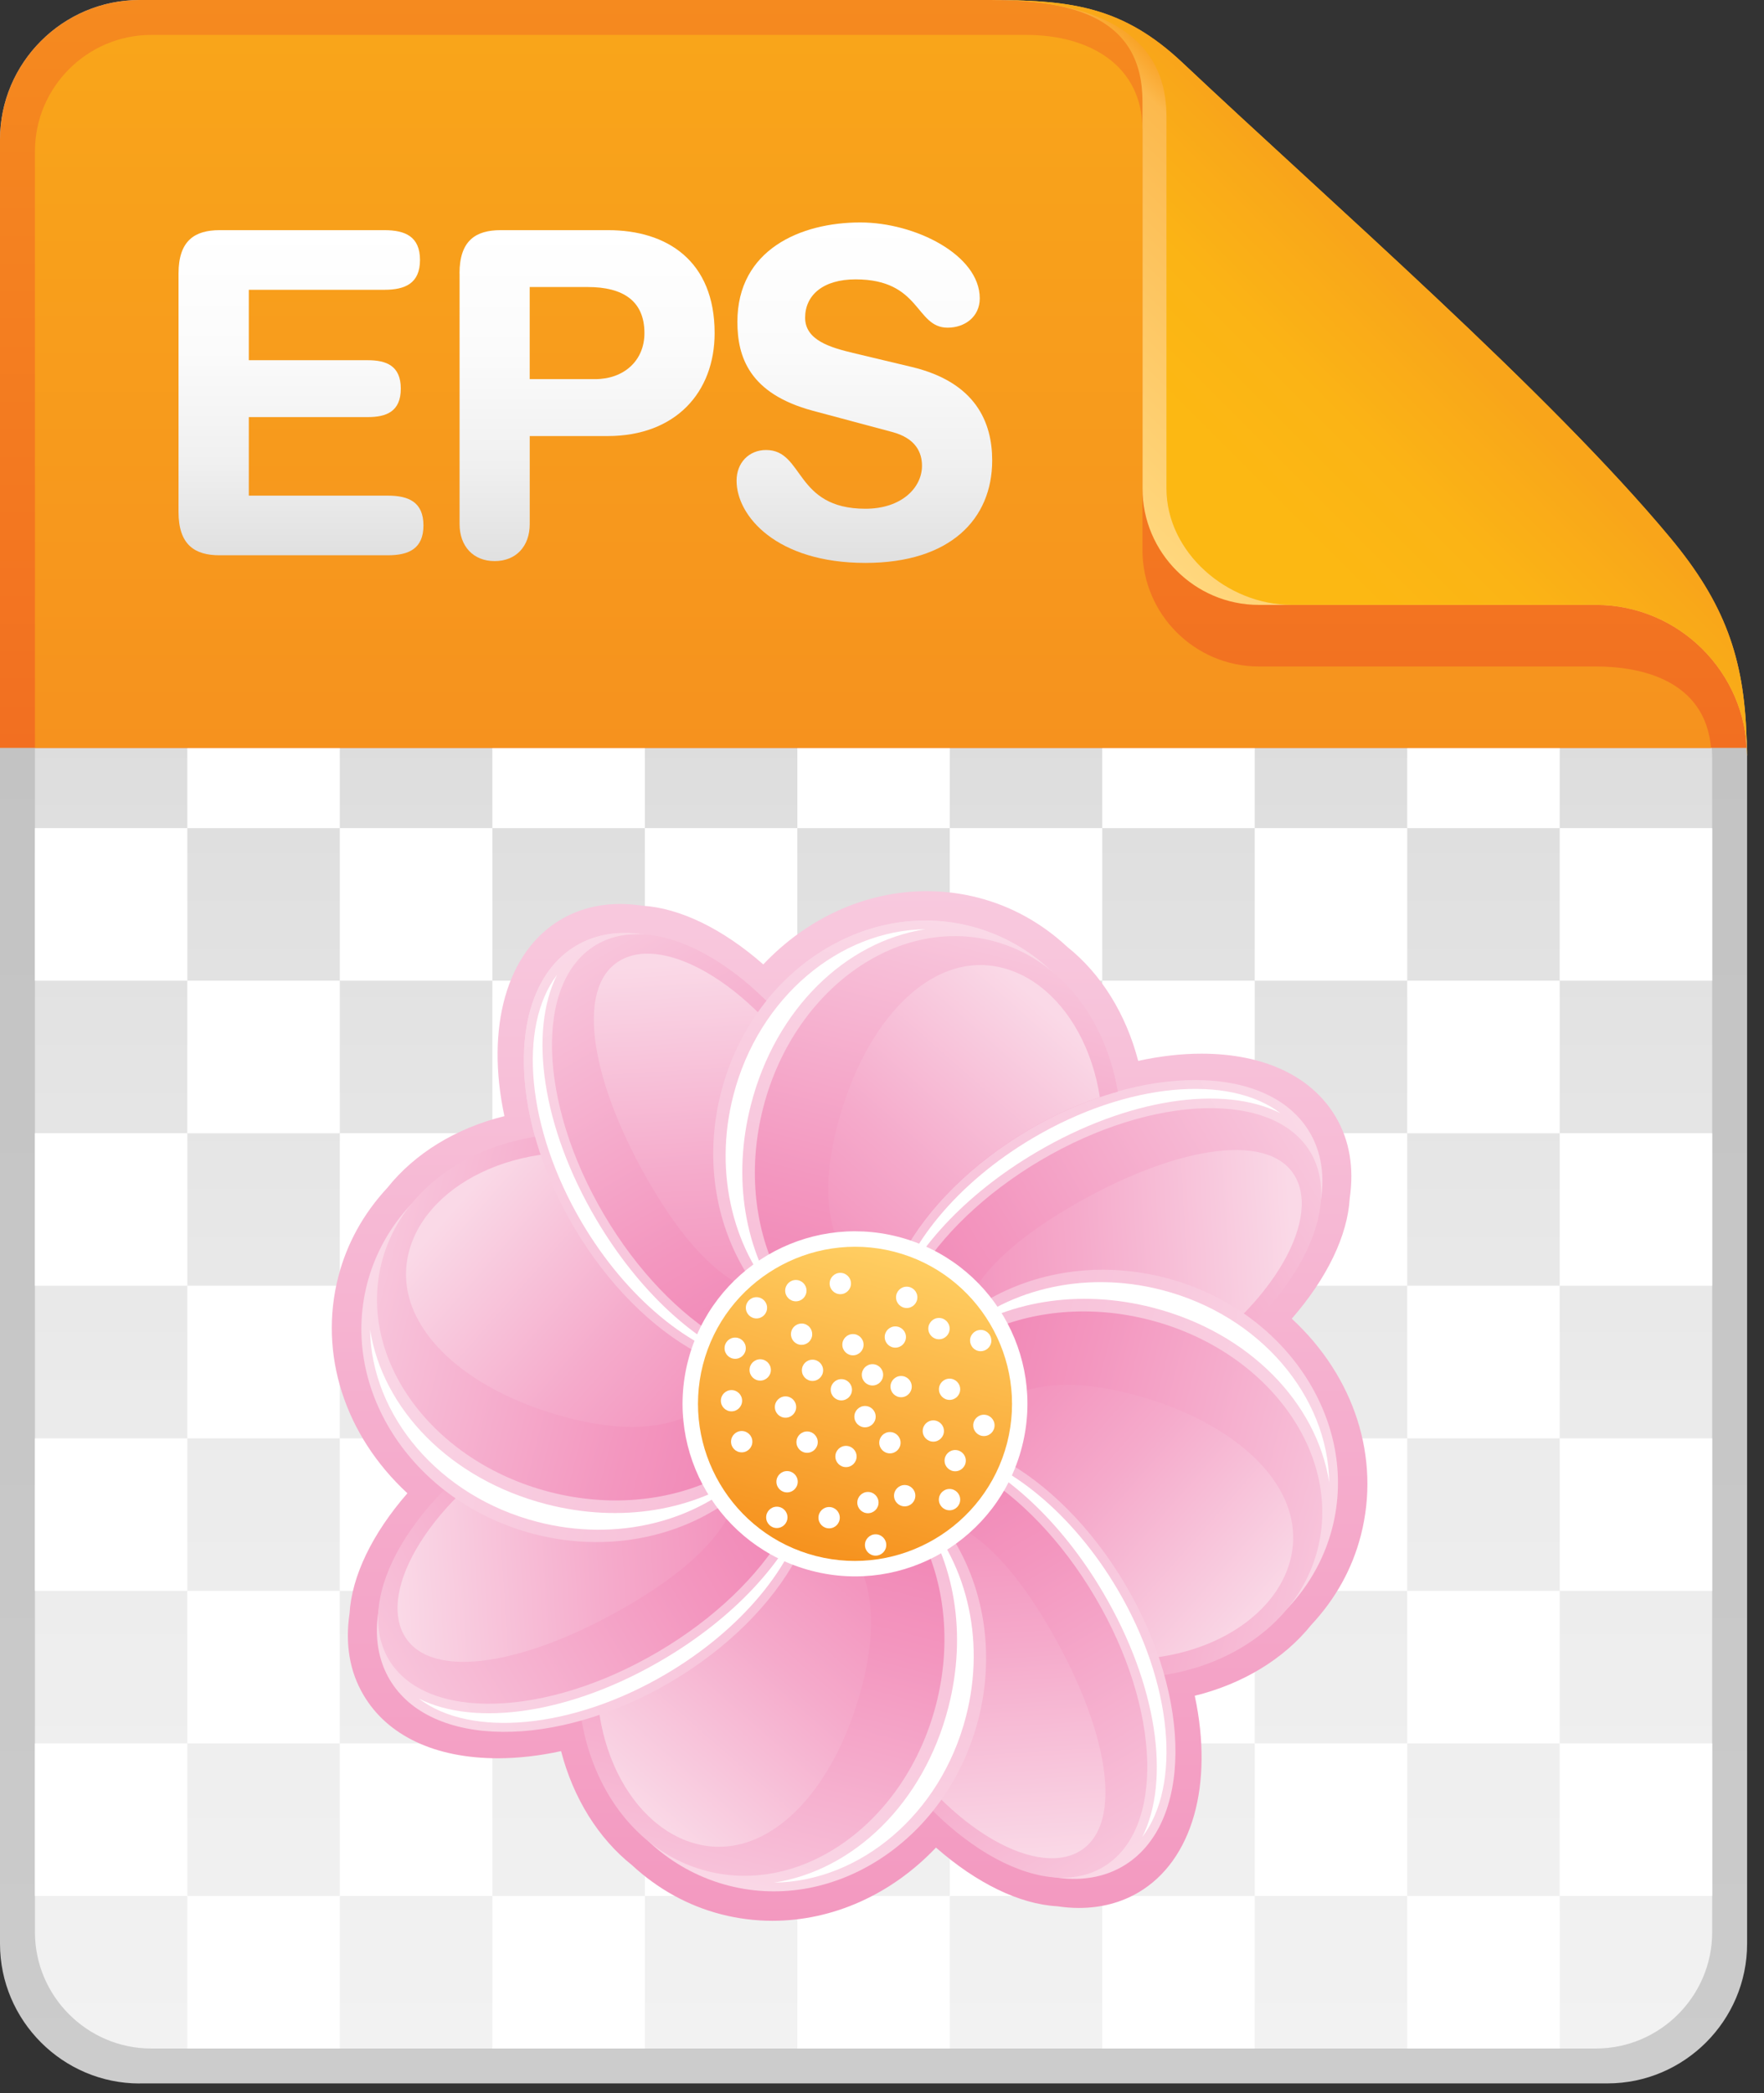 <svg xmlns="http://www.w3.org/2000/svg" xmlns:xlink="http://www.w3.org/1999/xlink" id="Layer_1" width="43" height="51" x="0" y="0" enable-background="new 0 0 43 51" version="1.1" viewBox="0 0 43 51" xml:space="preserve"><rect x="0" y="0" width="43" height="51" fill="#333333" stroke="none"/><g><g><linearGradient id="SVGID_1_" x1="21.294" x2="21.294" y1="50.766" y2="0" gradientUnits="userSpaceOnUse"><stop offset="0" stop-color="#CCC"/><stop offset=".319" stop-color="#C7C7C7"/><stop offset="1" stop-color="#BFBFBF"/></linearGradient><path fill="url(#SVGID_1_)" d="M3.402,50.766C1.531,50.766,0,49.234,0,47.363V3.402C0,1.531,1.531,0,3.402,0 c0,0,14.453,0,20.762,0c2.459,0,3.123,0.49,4.447,1.568c1.779,1.451,3.998,3.809,6.207,5.984c3.729,3.672,7.77,7.324,7.77,10.871 c0,7.213,0,28.939,0,28.939c0,1.871-1.531,3.402-3.402,3.402H3.402z"/><linearGradient id="SVGID_2_" x1="21.294" x2="21.294" y1="49.914" y2=".852" gradientUnits="userSpaceOnUse"><stop offset="0" stop-color="#F2F2F2"/><stop offset=".32" stop-color="#EBEBEB"/><stop offset=".796" stop-color="#D7D7D7"/><stop offset="1" stop-color="#CCC"/></linearGradient><path fill="url(#SVGID_2_)" d="M38.902,16.238h-8.219c-1.559,0-2.834-1.275-2.834-2.836V3.162c0-1.559-1.275-2.311-2.834-2.311 H3.686c-1.559,0-2.834,1.275-2.834,2.834V47.08c0,1.559,1.275,2.834,2.834,2.834h35.217c1.559,0,2.834-1.275,2.834-2.834V18.459 C41.736,16.584,40.047,16.238,38.902,16.238z"/><g><g><rect width="3.716" height="3.717" x=".851" y="20.178" fill="#FFF"/><rect width="3.717" height="3.718" x="4.566" y="23.895" fill="#FFF"/></g><g><rect width="3.719" height="3.717" x="8.283" y="20.178" fill="#FFF"/><rect width="3.717" height="3.718" x="12.002" y="23.895" fill="#FFF"/></g><g><rect width="3.717" height="3.717" x="15.719" y="20.178" fill="#FFF"/><rect width="3.717" height="3.718" x="19.436" y="23.895" fill="#FFF"/></g><g><rect width="3.717" height="3.717" x="23.152" y="20.178" fill="#FFF"/><rect width="3.717" height="3.718" x="26.869" y="23.895" fill="#FFF"/></g><g><rect width="3.716" height="3.717" x=".851" y="27.612" fill="#FFF"/><rect width="3.717" height="3.718" x="4.566" y="31.329" fill="#FFF"/></g><g><rect width="3.719" height="3.717" x="8.283" y="27.612" fill="#FFF"/><rect width="3.717" height="3.718" x="12.002" y="31.329" fill="#FFF"/></g><g><rect width="3.717" height="3.717" x="15.719" y="27.612" fill="#FFF"/><rect width="3.717" height="3.718" x="19.436" y="31.329" fill="#FFF"/></g><g><rect width="3.717" height="3.717" x="23.152" y="27.612" fill="#FFF"/><rect width="3.717" height="3.718" x="26.869" y="31.329" fill="#FFF"/></g><g><rect width="3.716" height="3.716" x=".851" y="35.047" fill="#FFF"/><rect width="3.717" height="3.717" x="4.566" y="38.763" fill="#FFF"/></g><g><rect width="3.719" height="3.716" x="8.283" y="35.047" fill="#FFF"/><rect width="3.717" height="3.717" x="12.002" y="38.763" fill="#FFF"/></g><g><rect width="3.717" height="3.716" x="15.719" y="35.047" fill="#FFF"/><rect width="3.717" height="3.717" x="19.436" y="38.763" fill="#FFF"/></g><g><rect width="3.717" height="3.716" x="23.152" y="35.047" fill="#FFF"/><rect width="3.717" height="3.717" x="26.869" y="38.763" fill="#FFF"/></g><g><rect width="3.716" height="3.718" x=".851" y="42.479" fill="#FFF"/><rect width="3.717" height="3.717" x="4.566" y="46.197" fill="#FFF"/></g><g><rect width="3.719" height="3.718" x="8.283" y="42.479" fill="#FFF"/><rect width="3.717" height="3.717" x="12.002" y="46.197" fill="#FFF"/></g><g><rect width="3.717" height="3.718" x="15.719" y="42.479" fill="#FFF"/><rect width="3.717" height="3.717" x="19.436" y="46.197" fill="#FFF"/></g><g><rect width="3.717" height="3.718" x="23.152" y="42.479" fill="#FFF"/><rect width="3.717" height="3.717" x="26.869" y="46.197" fill="#FFF"/></g><g><rect width="3.717" height="3.717" x="30.586" y="20.178" fill="#FFF"/><rect width="3.717" height="3.718" x="34.303" y="23.895" fill="#FFF"/><rect width="3.717" height="3.718" x="4.566" y="16.46" fill="#FFF"/><rect width="3.717" height="3.718" x="12.002" y="16.46" fill="#FFF"/><rect width="3.717" height="3.718" x="19.436" y="16.46" fill="#FFF"/><rect width="3.717" height="3.718" x="26.869" y="16.46" fill="#FFF"/><rect width="3.717" height="3.718" x="34.303" y="16.46" fill="#FFF"/></g><g><rect width="3.717" height="3.717" x="30.586" y="27.612" fill="#FFF"/><rect width="3.717" height="3.718" x="34.303" y="31.329" fill="#FFF"/></g><g><rect width="3.717" height="3.716" x="30.586" y="35.047" fill="#FFF"/><rect width="3.717" height="3.717" x="34.303" y="38.763" fill="#FFF"/></g><g><rect width="3.717" height="3.718" x="30.586" y="42.479" fill="#FFF"/><rect width="3.717" height="3.717" x="34.303" y="46.197" fill="#FFF"/></g><g><rect width="3.717" height="3.717" x="38.02" y="20.178" fill="#FFF"/></g><g><rect width="3.717" height="3.717" x="38.02" y="27.612" fill="#FFF"/></g><g><rect width="3.717" height="3.716" x="38.02" y="35.047" fill="#FFF"/></g><g><rect width="3.717" height="3.718" x="38.02" y="42.479" fill="#FFF"/></g></g><g><linearGradient id="SVGID_3_" x1="21.288" x2="21.288" y1="18.224" y2="0" gradientUnits="userSpaceOnUse"><stop offset="0" stop-color="#F26F21"/><stop offset="1" stop-color="#F58A1F"/></linearGradient><path fill="url(#SVGID_3_)" d="M42.574,18.224c-0.148-3.484-4.098-7.068-7.756-10.671c-2.209-2.176-4.428-4.533-6.207-5.984 C27.287,0.49,26.623,0,24.164,0C17.855,0,3.402,0,3.402,0C1.531,0,0,1.531,0,3.402v14.821H42.574z"/><g><linearGradient id="SVGID_4_" x1="28.716" x2="34.825" y1="13.872" y2="7.763" gradientUnits="userSpaceOnUse"><stop offset="0" stop-color="#FFD77D"/><stop offset=".883" stop-color="#FCB94D"/><stop offset="1" stop-color="#F89C1C"/></linearGradient><path fill="url(#SVGID_4_)" d="M42.574,17.973c-0.061-1.941-0.529-3.271-1.861-4.871C37.766,9.562,32.432,4.926,28.82,1.523 c-1.426-1.34-2.666-1.516-4.561-1.521C24.203,0,24.164,0,24.164,0c2.027,0,3.686,0.447,3.686,2.475v9.428 c0,1.561,1.275,2.836,2.834,2.836h8.219c2.02,0,3.67,1.645,3.684,3.66c0,0.008,0.002,0.016,0.002,0.023c0-0.002,0-0.004,0-0.004 c0,0.002,0,0.004,0,0.006C42.588,18.424,42.594,18.25,42.574,17.973z"/><linearGradient id="SVGID_5_" x1="29.056" x2="34.845" y1="13.532" y2="7.743" gradientUnits="userSpaceOnUse"><stop offset=".258" stop-color="#FCB813"/><stop offset=".598" stop-color="#FBB415"/><stop offset=".946" stop-color="#F9A819"/><stop offset="1" stop-color="#F9A51A"/></linearGradient><path fill="url(#SVGID_5_)" d="M42.574,17.973c-0.061-1.941-0.529-3.271-1.861-4.871C37.766,9.562,32.432,4.926,28.82,1.523 c-1.426-1.34-2.666-1.516-4.561-1.521C24.203,0,24.164,0,24.164,0c2.027,0,4.27,0.521,4.27,2.834v9.068 c0,1.561,1.484,2.836,3.043,2.836h7.426c2.02,0,3.67,1.645,3.684,3.66c0,0.008,0.002,0.016,0.002,0.023c0-0.002,0-0.004,0-0.004 c0,0.002,0,0.004,0,0.006C42.588,18.424,42.594,18.25,42.574,17.973z"/></g><linearGradient id="SVGID_6_" x1="21.281" x2="21.281" y1="18.224" y2=".852" gradientUnits="userSpaceOnUse"><stop offset="0" stop-color="#F6921E"/><stop offset="1" stop-color="#F9A51A"/></linearGradient><path fill="url(#SVGID_6_)" d="M41.709,18.224c-0.145-1.655-1.715-1.985-2.807-1.985h-8.219c-1.559,0-2.834-1.275-2.834-2.836 V3.162c0-1.559-1.275-2.311-2.834-2.311H3.686c-1.559,0-2.834,1.275-2.834,2.834v14.538H41.709z"/></g><g><linearGradient id="SVGID_7_" x1="20.711" x2="20.711" y1="46.802" y2="21.712" gradientUnits="userSpaceOnUse"><stop offset="0" stop-color="#F399C0"/><stop offset=".467" stop-color="#F5ADCD"/><stop offset="1" stop-color="#F8C9DE"/></linearGradient><path fill="url(#SVGID_7_)" d="M18.828,46.802c-0.42,0-0.84-0.053-1.248-0.158c-0.809-0.209-1.541-0.613-2.176-1.199 c-0.82-0.654-1.43-1.633-1.727-2.777c-0.531,0.115-1.047,0.174-1.543,0.174c-1.523,0-2.688-0.547-3.273-1.541 c-0.338-0.57-0.451-1.24-0.34-1.992c0.055-0.904,0.551-1.939,1.41-2.924c-1.527-1.412-2.169-3.393-1.684-5.279 c0.209-0.807,0.611-1.535,1.197-2.166c0.668-0.838,1.674-1.453,2.852-1.744c-0.463-2.164,0.055-4.012,1.373-4.789 c0.428-0.252,0.916-0.381,1.453-0.381c0.178,0,0.357,0.016,0.541,0.043c0.912,0.057,1.953,0.561,2.943,1.43 c1.08-1.141,2.508-1.785,3.986-1.785c0.422,0,0.842,0.053,1.25,0.158c0.811,0.209,1.543,0.613,2.178,1.203 c0.82,0.654,1.428,1.633,1.725,2.775c0.531-0.117,1.049-0.176,1.543-0.176c1.523,0,2.686,0.549,3.273,1.541 c0.336,0.57,0.449,1.238,0.34,1.986c-0.053,0.906-0.551,1.941-1.412,2.93c1.527,1.412,2.17,3.391,1.684,5.279 c-0.209,0.814-0.617,1.549-1.211,2.184c-0.666,0.828-1.666,1.436-2.838,1.725c0.463,2.164-0.053,4.012-1.371,4.791 c-0.428,0.252-0.918,0.379-1.455,0.379c-0.172,0-0.348-0.014-0.527-0.041c-0.914-0.051-1.961-0.557-2.955-1.43 C21.734,46.157,20.307,46.802,18.828,46.802L18.828,46.802z"/><g><linearGradient id="SVGID_8_" x1="154.777" x2="154.777" y1="358.043" y2="346.283" gradientTransform="matrix(0.861 -0.508 0.508 0.861 -295.231 -196.517)" gradientUnits="userSpaceOnUse"><stop offset="0" stop-color="#F7BCD6"/><stop offset=".723" stop-color="#F9D0E2"/><stop offset="1" stop-color="#FAD9E7"/></linearGradient><path fill="url(#SVGID_8_)" d="M20.076,26.312c1.65,2.797,1.625,5.867-0.055,6.859s-4.379-0.471-6.029-3.268 c-1.65-2.799-1.627-5.869,0.055-6.861C15.725,22.052,18.426,23.515,20.076,26.312z"/><linearGradient id="SVGID_9_" x1="155.213" x2="155.213" y1="358.043" y2="346.514" gradientTransform="matrix(0.861 -0.508 0.508 0.861 -295.231 -196.517)" gradientUnits="userSpaceOnUse"><stop offset="0" stop-color="#F182B3"/><stop offset=".345" stop-color="#F396BF"/><stop offset="1" stop-color="#F8C6DC"/></linearGradient><path fill="url(#SVGID_9_)" d="M20.207,26.368c1.619,2.742,1.703,5.689,0.189,6.582c-1.514,0.891-4.051-0.607-5.67-3.35 c-1.617-2.742-1.703-5.688-0.189-6.58S18.59,23.626,20.207,26.368z"/><linearGradient id="SVGID_10_" x1="153.879" x2="158.075" y1="355.477" y2="347.197" gradientTransform="matrix(0.861 -0.508 0.508 0.861 -295.231 -196.517)" gradientUnits="userSpaceOnUse"><stop offset="0" stop-color="#F396BF"/><stop offset=".299" stop-color="#F5AACB"/><stop offset=".858" stop-color="#FAD9E7"/></linearGradient><path fill="url(#SVGID_10_)" d="M19.924,26.536c1.471,2.49,1.023,4.086-0.092,4.744s-2.475,0.129-3.945-2.361 c-1.473-2.494-1.895-4.854-0.777-5.512C16.223,22.749,18.453,24.042,19.924,26.536z"/><path fill="#FFF" d="M18.227,33.196c-1.381-0.295-2.947-1.551-4.043-3.406c-1.357-2.301-1.561-4.785-0.605-6.037 c-0.693,1.383-0.371,3.713,0.957,5.961C15.564,31.456,16.936,32.704,18.227,33.196L18.227,33.196z"/></g><g><linearGradient id="SVGID_11_" x1="-96.497" x2="-96.497" y1="-109.287" y2="-120.152" gradientTransform="matrix(0.968 0.25 -0.25 0.968 87.113 162.999)" gradientUnits="userSpaceOnUse"><stop offset="0" stop-color="#F7BCD6"/><stop offset=".723" stop-color="#F9D0E2"/><stop offset="1" stop-color="#FAD9E7"/></linearGradient><path fill="url(#SVGID_11_)" d="M27.041,29.05c-0.75,2.906-3.477,4.717-6.088,4.041c-2.613-0.672-4.125-3.572-3.375-6.48 c0.748-2.906,3.475-4.715,6.086-4.041C26.277,23.243,27.789,26.146,27.041,29.05z"/><linearGradient id="SVGID_12_" x1="-95.895" x2="-95.895" y1="-109.287" y2="-119.94" gradientTransform="matrix(0.968 0.25 -0.25 0.968 87.113 162.999)" gradientUnits="userSpaceOnUse"><stop offset="0" stop-color="#F182B3"/><stop offset=".345" stop-color="#F396BF"/><stop offset="1" stop-color="#F8C6DC"/></linearGradient><path fill="url(#SVGID_12_)" d="M27.125,29.183c-0.734,2.848-3.236,4.666-5.59,4.059c-2.354-0.605-3.664-3.406-2.93-6.256 c0.734-2.848,3.236-4.666,5.588-4.061C26.547,23.532,27.859,26.333,27.125,29.183z"/><linearGradient id="SVGID_13_" x1="-96.964" x2="-92.922" y1="-111.436" y2="-119.411" gradientTransform="matrix(0.968 0.25 -0.25 0.968 87.113 162.999)" gradientUnits="userSpaceOnUse"><stop offset="0" stop-color="#F396BF"/><stop offset=".299" stop-color="#F5AACB"/><stop offset=".858" stop-color="#FAD9E7"/></linearGradient><path fill="url(#SVGID_13_)" d="M26.686,29.069c-0.668,2.59-2.535,3.201-4.27,2.754s-2.678-1.783-2.012-4.373 c0.668-2.59,2.309-4.312,4.041-3.865C26.18,24.032,27.354,26.479,26.686,29.069z"/><path fill="#FFF" d="M19.07,31.757c-1.174-1.213-1.691-3.139-1.193-5.068c0.615-2.389,2.59-4.021,4.678-4.047 c-1.934,0.299-3.645,1.93-4.248,4.268C17.84,28.72,18.164,30.493,19.07,31.757L19.07,31.757z"/></g><g><linearGradient id="SVGID_14_" x1="-590.755" x2="-590.755" y1="-246.984" y2="-258.745" gradientTransform="matrix(0.508 0.861 -0.861 0.508 109.315 667.842)" gradientUnits="userSpaceOnUse"><stop offset="0" stop-color="#F7BCD6"/><stop offset=".723" stop-color="#F9D0E2"/><stop offset="1" stop-color="#FAD9E7"/></linearGradient><path fill="url(#SVGID_14_)" d="M28.656,33.62c-2.797,1.652-5.867,1.627-6.859-0.053c-0.99-1.682,0.473-4.379,3.27-6.031 c2.797-1.648,5.867-1.623,6.859,0.055C32.916,29.272,31.453,31.97,28.656,33.62z"/><linearGradient id="SVGID_15_" x1="-590.319" x2="-590.319" y1="-246.983" y2="-258.514" gradientTransform="matrix(0.508 0.861 -0.861 0.508 109.315 667.842)" gradientUnits="userSpaceOnUse"><stop offset="0" stop-color="#F182B3"/><stop offset=".345" stop-color="#F396BF"/><stop offset="1" stop-color="#F8C6DC"/></linearGradient><path fill="url(#SVGID_15_)" d="M28.6,33.753c-2.742,1.619-5.689,1.701-6.582,0.189s0.607-4.051,3.35-5.67 c2.742-1.617,5.689-1.703,6.58-0.189C32.84,29.597,31.342,32.134,28.6,33.753z"/><linearGradient id="SVGID_16_" x1="-591.651" x2="-587.454" y1="-249.552" y2="-257.833" gradientTransform="matrix(0.508 0.861 -0.861 0.508 109.315 667.842)" gradientUnits="userSpaceOnUse"><stop offset="0" stop-color="#F396BF"/><stop offset=".299" stop-color="#F5AACB"/><stop offset=".858" stop-color="#FAD9E7"/></linearGradient><path fill="url(#SVGID_16_)" d="M28.434,33.47c-2.492,1.471-4.088,1.023-4.746-0.094c-0.658-1.113-0.129-2.473,2.363-3.945 c2.492-1.471,4.854-1.893,5.512-0.777C32.219,29.769,30.926,31.999,28.434,33.47z"/><path fill="#FFF" d="M21.773,31.772c0.291-1.381,1.549-2.947,3.406-4.043c2.299-1.357,4.785-1.562,6.033-0.605 c-1.381-0.695-3.711-0.371-5.959,0.957C23.512,29.108,22.264,30.483,21.773,31.772L21.773,31.772z"/></g><g><linearGradient id="SVGID_17_" x1="-1037.359" x2="-1037.359" y1="5.525" y2="-5.413" gradientTransform="matrix(-0.25 0.968 -0.968 -0.25 -231.692 1040.353)" gradientUnits="userSpaceOnUse"><stop offset="0" stop-color="#F7BCD6"/><stop offset=".723" stop-color="#F9D0E2"/><stop offset="1" stop-color="#FAD9E7"/></linearGradient><path fill="url(#SVGID_17_)" d="M25.959,40.595c-2.924-0.754-4.75-3.482-4.076-6.094c0.674-2.615,3.59-4.121,6.516-3.369 c2.924,0.754,4.75,3.484,4.076,6.1C31.801,39.843,28.885,41.349,25.959,40.595z"/><linearGradient id="SVGID_18_" x1="-1036.756" x2="-1036.756" y1="5.526" y2="-5.198" gradientTransform="matrix(-0.25 0.968 -0.968 -0.25 -231.692 1040.353)" gradientUnits="userSpaceOnUse"><stop offset="0" stop-color="#F182B3"/><stop offset=".345" stop-color="#F396BF"/><stop offset="1" stop-color="#F8C6DC"/></linearGradient><path fill="url(#SVGID_18_)" d="M25.828,40.681c-2.867-0.74-4.701-3.246-4.096-5.598c0.607-2.354,3.422-3.662,6.291-2.922 c2.867,0.738,4.699,3.244,4.094,5.598C31.51,40.112,28.695,41.419,25.828,40.681z"/><linearGradient id="SVGID_19_" x1="-1037.833" x2="-1033.769" y1="3.354" y2="-4.665" gradientTransform="matrix(-0.25 0.968 -0.968 -0.25 -231.692 1040.353)" gradientUnits="userSpaceOnUse"><stop offset="0" stop-color="#F396BF"/><stop offset=".299" stop-color="#F5AACB"/><stop offset=".858" stop-color="#FAD9E7"/></linearGradient><path fill="url(#SVGID_19_)" d="M25.939,40.241c-2.605-0.672-3.225-2.541-2.777-4.275s1.791-2.676,4.396-2.004 c2.607,0.672,4.342,2.312,3.895,4.049C31.008,39.743,28.547,40.913,25.939,40.241z"/><path fill="#FFF" d="M23.223,32.618c1.221-1.172,3.156-1.688,5.098-1.186c2.404,0.619,4.051,2.598,4.08,4.686 c-0.305-1.936-1.949-3.65-4.301-4.256C26.277,31.392,24.492,31.716,23.223,32.618L23.223,32.618z"/></g><g><linearGradient id="SVGID_20_" x1="-1174.842" x2="-1174.842" y1="499.484" y2="487.727" gradientTransform="matrix(-0.861 0.508 -0.508 -0.861 -736.533 1062.555)" gradientUnits="userSpaceOnUse"><stop offset="0" stop-color="#F7BCD6"/><stop offset=".723" stop-color="#F9D0E2"/><stop offset="1" stop-color="#FAD9E7"/></linearGradient><path fill="url(#SVGID_20_)" d="M21.346,42.202c-1.65-2.797-1.625-5.869,0.055-6.857c1.68-0.994,4.381,0.469,6.031,3.266 s1.625,5.869-0.055,6.859C25.695,46.462,22.996,44.999,21.346,42.202z"/><linearGradient id="SVGID_21_" x1="-1174.405" x2="-1174.405" y1="499.487" y2="487.956" gradientTransform="matrix(-0.861 0.508 -0.508 -0.861 -736.533 1062.555)" gradientUnits="userSpaceOnUse"><stop offset="0" stop-color="#F182B3"/><stop offset=".345" stop-color="#F396BF"/><stop offset="1" stop-color="#F8C6DC"/></linearGradient><path fill="url(#SVGID_21_)" d="M21.215,42.146c-1.617-2.742-1.703-5.688-0.189-6.582c1.514-0.891,4.051,0.607,5.668,3.35 c1.619,2.742,1.705,5.688,0.191,6.582C25.371,46.386,22.834,44.888,21.215,42.146z"/><linearGradient id="SVGID_22_" x1="-1175.741" x2="-1171.543" y1="496.922" y2="488.639" gradientTransform="matrix(-0.861 0.508 -0.508 -0.861 -736.533 1062.555)" gradientUnits="userSpaceOnUse"><stop offset="0" stop-color="#F396BF"/><stop offset=".299" stop-color="#F5AACB"/><stop offset=".858" stop-color="#FAD9E7"/></linearGradient><path fill="url(#SVGID_22_)" d="M21.498,41.978c-1.471-2.49-1.021-4.088,0.092-4.746c1.117-0.656,2.475-0.129,3.947,2.363 c1.471,2.494,1.893,4.854,0.777,5.514C25.199,45.765,22.969,44.472,21.498,41.978z"/><path fill="#FFF" d="M23.195,35.317c1.381,0.295,2.947,1.549,4.045,3.408c1.355,2.297,1.559,4.783,0.605,6.035 c0.693-1.381,0.367-3.713-0.959-5.961C25.859,37.056,24.486,35.81,23.195,35.317L23.195,35.317z"/></g><g><linearGradient id="SVGID_23_" x1="-923.477" x2="-923.477" y1="967.333" y2="956.467" gradientTransform="matrix(-0.968 -0.25 0.25 -0.968 -1115.178 741.592)" gradientUnits="userSpaceOnUse"><stop offset="0" stop-color="#F7BCD6"/><stop offset=".723" stop-color="#F9D0E2"/><stop offset="1" stop-color="#FAD9E7"/></linearGradient><path fill="url(#SVGID_23_)" d="M14.385,39.464c0.748-2.906,3.473-4.717,6.086-4.041c2.613,0.672,4.125,3.572,3.375,6.48 c-0.75,2.904-3.475,4.715-6.088,4.041C15.146,45.271,13.635,42.37,14.385,39.464z"/><linearGradient id="SVGID_24_" x1="-922.875" x2="-922.875" y1="967.336" y2="956.68" gradientTransform="matrix(-0.968 -0.25 0.25 -0.968 -1115.178 741.592)" gradientUnits="userSpaceOnUse"><stop offset="0" stop-color="#F182B3"/><stop offset=".345" stop-color="#F396BF"/><stop offset="1" stop-color="#F8C6DC"/></linearGradient><path fill="url(#SVGID_24_)" d="M14.299,39.331c0.734-2.848,3.236-4.666,5.59-4.061c2.352,0.607,3.664,3.408,2.93,6.258 s-3.238,4.668-5.59,4.061S13.564,42.181,14.299,39.331z"/><linearGradient id="SVGID_25_" x1="-923.943" x2="-919.901" y1="965.184" y2="957.208" gradientTransform="matrix(-0.968 -0.25 0.25 -0.968 -1115.178 741.592)" gradientUnits="userSpaceOnUse"><stop offset="0" stop-color="#F396BF"/><stop offset=".299" stop-color="#F5AACB"/><stop offset=".858" stop-color="#FAD9E7"/></linearGradient><path fill="url(#SVGID_25_)" d="M14.738,39.444c0.668-2.588,2.535-3.201,4.27-2.754s2.678,1.783,2.01,4.373 s-2.307,4.312-4.041,3.865C15.244,44.481,14.07,42.034,14.738,39.444z"/><path fill="#FFF" d="M22.354,36.757c1.174,1.213,1.691,3.139,1.193,5.068c-0.615,2.389-2.59,4.021-4.678,4.047 c1.934-0.299,3.645-1.93,4.248-4.268C23.584,39.794,23.258,38.021,22.354,36.757L22.354,36.757z"/></g><g><linearGradient id="SVGID_26_" x1="-429.31" x2="-429.31" y1="1104.514" y2="1092.754" gradientTransform="matrix(-0.508 -0.861 0.861 -0.508 -1149.756 226.539)" gradientUnits="userSpaceOnUse"><stop offset="0" stop-color="#F7BCD6"/><stop offset=".723" stop-color="#F9D0E2"/><stop offset="1" stop-color="#FAD9E7"/></linearGradient><path fill="url(#SVGID_26_)" d="M12.766,34.892c2.799-1.65,5.869-1.627,6.859,0.055c0.992,1.68-0.471,4.379-3.268,6.031 c-2.797,1.65-5.869,1.623-6.859-0.055C8.506,39.241,9.969,36.542,12.766,34.892z"/><linearGradient id="SVGID_27_" x1="-428.874" x2="-428.874" y1="1104.514" y2="1092.984" gradientTransform="matrix(-0.508 -0.861 0.861 -0.508 -1149.756 226.539)" gradientUnits="userSpaceOnUse"><stop offset="0" stop-color="#F182B3"/><stop offset=".345" stop-color="#F396BF"/><stop offset="1" stop-color="#F8C6DC"/></linearGradient><path fill="url(#SVGID_27_)" d="M12.822,34.761c2.742-1.619,5.689-1.703,6.582-0.189s-0.607,4.051-3.348,5.668 c-2.744,1.621-5.689,1.705-6.582,0.191S10.08,36.38,12.822,34.761z"/><linearGradient id="SVGID_28_" x1="-430.207" x2="-426.01" y1="1101.945" y2="1093.664" gradientTransform="matrix(-0.508 -0.861 0.861 -0.508 -1149.756 226.539)" gradientUnits="userSpaceOnUse"><stop offset="0" stop-color="#F396BF"/><stop offset=".299" stop-color="#F5AACB"/><stop offset=".858" stop-color="#FAD9E7"/></linearGradient><path fill="url(#SVGID_28_)" d="M12.99,35.044c2.49-1.469,4.088-1.021,4.746,0.094c0.656,1.115,0.127,2.475-2.363,3.945 c-2.492,1.471-4.855,1.893-5.512,0.777C9.201,38.745,10.496,36.515,12.99,35.044z"/><path fill="#FFF" d="M19.65,36.741c-0.291,1.381-1.549,2.947-3.406,4.043c-2.299,1.357-4.785,1.561-6.033,0.605 c1.379,0.695,3.709,0.371,5.957-0.957C17.91,39.405,19.158,38.032,19.65,36.741L19.65,36.741z"/></g><g><linearGradient id="SVGID_29_" x1="17.382" x2="17.382" y1="852.507" y2="841.57" gradientTransform="matrix(0.25 -0.968 0.968 0.25 -810.281 -161.94)" gradientUnits="userSpaceOnUse"><stop offset="0" stop-color="#F7BCD6"/><stop offset=".723" stop-color="#F9D0E2"/><stop offset="1" stop-color="#FAD9E7"/></linearGradient><path fill="url(#SVGID_29_)" d="M15.463,27.919c2.926,0.754,4.75,3.482,4.076,6.096c-0.674,2.611-3.59,4.119-6.514,3.365 c-2.926-0.754-4.75-3.482-4.076-6.098C9.623,28.673,12.539,27.165,15.463,27.919z"/><linearGradient id="SVGID_30_" x1="17.984" x2="17.984" y1="852.505" y2="841.782" gradientTransform="matrix(0.25 -0.968 0.968 0.25 -810.281 -161.94)" gradientUnits="userSpaceOnUse"><stop offset="0" stop-color="#F182B3"/><stop offset=".345" stop-color="#F396BF"/><stop offset="1" stop-color="#F8C6DC"/></linearGradient><path fill="url(#SVGID_30_)" d="M15.596,27.833c2.867,0.738,4.699,3.246,4.092,5.598c-0.605,2.352-3.422,3.662-6.289,2.922 s-4.699-3.246-4.094-5.598C9.912,28.401,12.729,27.093,15.596,27.833z"/><linearGradient id="SVGID_31_" x1="16.907" x2="20.972" y1="850.338" y2="842.318" gradientTransform="matrix(0.25 -0.968 0.968 0.25 -810.281 -161.94)" gradientUnits="userSpaceOnUse"><stop offset="0" stop-color="#F396BF"/><stop offset=".299" stop-color="#F5AACB"/><stop offset=".858" stop-color="#FAD9E7"/></linearGradient><path fill="url(#SVGID_31_)" d="M15.482,28.272c2.605,0.672,3.225,2.541,2.779,4.275c-0.447,1.732-1.791,2.676-4.398,2.004 s-4.344-2.314-3.895-4.049C10.416,28.771,12.877,27.601,15.482,28.272z"/><path fill="#FFF" d="M18.199,35.896c-1.219,1.172-3.156,1.688-5.098,1.186c-2.404-0.619-4.051-2.598-4.08-4.686 c0.305,1.936,1.949,3.65,4.301,4.256C15.145,37.122,16.93,36.798,18.199,35.896L18.199,35.896z"/></g><g><defs><path id="SVGID_316_" d="M22.018,33.942c-0.035-0.061-0.045-0.135-0.072-0.199c-0.047-0.062-0.109-0.109-0.148-0.176 c-0.99-1.682,0.473-4.379,3.27-6.031c1.002-0.592,2.037-0.959,3.002-1.119c-0.24-1.377-0.896-2.596-1.914-3.402 c-0.678-0.627-1.443-1.055-2.277-1.27c-0.432-0.111-0.875-0.168-1.32-0.168c-1.48,0-2.857,0.617-3.928,1.635 c-0.906-0.734-1.861-1.191-2.736-1.268c-0.227-0.039-0.449-0.059-0.668-0.059c-0.592,0-1.135,0.143-1.609,0.424 c-1.082,0.637-1.684,1.873-1.697,3.479c-0.01,1.447,0.465,3.062,1.342,4.547c1.432,2.428,3.619,3.996,5.572,3.996h0.002 c0.592,0,1.139-0.145,1.617-0.426c0.033-0.02,0.051-0.037,0.078-0.057c0.07,0.02,0.137,0.047,0.207,0.064 c0.129,0.035,0.258,0.061,0.385,0.082c0.064,0.027,0.129,0.051,0.201,0.07c0.299,0.076,0.605,0.115,0.914,0.131 C22.164,34.112,22.076,34.04,22.018,33.942z"/></defs><clipPath id="SVGID_32_"><use overflow="visible" xlink:href="#SVGID_316_"/></clipPath><g clip-path="url(#SVGID_32_)"><g><linearGradient id="SVGID_33_" x1="154.777" x2="154.777" y1="358.043" y2="346.283" gradientTransform="matrix(0.861 -0.508 0.508 0.861 -295.231 -196.517)" gradientUnits="userSpaceOnUse"><stop offset="0" stop-color="#F7BCD6"/><stop offset=".723" stop-color="#F9D0E2"/><stop offset="1" stop-color="#FAD9E7"/></linearGradient><path fill="url(#SVGID_33_)" d="M20.076,26.312c1.65,2.797,1.625,5.867-0.055,6.859s-4.379-0.471-6.029-3.268 c-1.65-2.799-1.627-5.869,0.055-6.861C15.725,22.052,18.426,23.515,20.076,26.312z"/><linearGradient id="SVGID_34_" x1="155.213" x2="155.213" y1="358.043" y2="346.514" gradientTransform="matrix(0.861 -0.508 0.508 0.861 -295.231 -196.517)" gradientUnits="userSpaceOnUse"><stop offset="0" stop-color="#F182B3"/><stop offset=".345" stop-color="#F396BF"/><stop offset="1" stop-color="#F8C6DC"/></linearGradient><path fill="url(#SVGID_34_)" d="M20.207,26.368c1.619,2.742,1.703,5.689,0.189,6.582c-1.514,0.891-4.051-0.607-5.67-3.35 c-1.617-2.742-1.703-5.688-0.189-6.58S18.59,23.626,20.207,26.368z"/><linearGradient id="SVGID_35_" x1="153.879" x2="158.075" y1="355.477" y2="347.197" gradientTransform="matrix(0.861 -0.508 0.508 0.861 -295.231 -196.517)" gradientUnits="userSpaceOnUse"><stop offset="0" stop-color="#F396BF"/><stop offset=".299" stop-color="#F5AACB"/><stop offset=".858" stop-color="#FAD9E7"/></linearGradient><path fill="url(#SVGID_35_)" d="M19.924,26.536c1.471,2.49,1.023,4.086-0.092,4.744s-2.475,0.129-3.945-2.361 c-1.473-2.494-1.895-4.854-0.777-5.512C16.223,22.749,18.453,24.042,19.924,26.536z"/><path fill="#FFF" d="M18.227,33.196c-1.381-0.295-2.947-1.551-4.043-3.406c-1.357-2.301-1.561-4.785-0.605-6.037 c-0.693,1.383-0.371,3.713,0.957,5.961C15.564,31.456,16.936,32.704,18.227,33.196L18.227,33.196z"/></g><g><linearGradient id="SVGID_36_" x1="-96.497" x2="-96.497" y1="-109.287" y2="-120.152" gradientTransform="matrix(0.968 0.25 -0.25 0.968 87.113 162.999)" gradientUnits="userSpaceOnUse"><stop offset="0" stop-color="#F7BCD6"/><stop offset=".723" stop-color="#F9D0E2"/><stop offset="1" stop-color="#FAD9E7"/></linearGradient><path fill="url(#SVGID_36_)" d="M27.041,29.05c-0.75,2.906-3.477,4.717-6.088,4.041c-2.613-0.672-4.125-3.572-3.375-6.48 c0.748-2.906,3.475-4.715,6.086-4.041C26.277,23.243,27.789,26.146,27.041,29.05z"/><linearGradient id="SVGID_37_" x1="-95.895" x2="-95.895" y1="-109.287" y2="-119.94" gradientTransform="matrix(0.968 0.25 -0.25 0.968 87.113 162.999)" gradientUnits="userSpaceOnUse"><stop offset="0" stop-color="#F182B3"/><stop offset=".345" stop-color="#F396BF"/><stop offset="1" stop-color="#F8C6DC"/></linearGradient><path fill="url(#SVGID_37_)" d="M27.125,29.183c-0.734,2.848-3.236,4.666-5.59,4.059c-2.354-0.605-3.664-3.406-2.93-6.256 c0.734-2.848,3.236-4.666,5.588-4.061C26.547,23.532,27.859,26.333,27.125,29.183z"/><linearGradient id="SVGID_38_" x1="-96.964" x2="-92.922" y1="-111.436" y2="-119.411" gradientTransform="matrix(0.968 0.25 -0.25 0.968 87.113 162.999)" gradientUnits="userSpaceOnUse"><stop offset="0" stop-color="#F396BF"/><stop offset=".299" stop-color="#F5AACB"/><stop offset=".858" stop-color="#FAD9E7"/></linearGradient><path fill="url(#SVGID_38_)" d="M26.686,29.069c-0.668,2.59-2.535,3.201-4.27,2.754s-2.678-1.783-2.012-4.373 c0.668-2.59,2.309-4.312,4.041-3.865C26.18,24.032,27.354,26.479,26.686,29.069z"/><path fill="#FFF" d="M19.07,31.757c-1.174-1.213-1.691-3.139-1.193-5.068c0.615-2.389,2.59-4.021,4.678-4.047 c-1.934,0.299-3.645,1.93-4.248,4.268C17.84,28.72,18.164,30.493,19.07,31.757L19.07,31.757z"/></g></g></g><g><g><path fill="#FFF" d="M24.912,35.253c-0.58,2.25-2.871,3.604-5.119,3.023c-2.248-0.578-3.6-2.871-3.021-5.121 c0.58-2.246,2.871-3.598,5.119-3.02C24.139,30.716,25.49,33.007,24.912,35.253z"/><linearGradient id="SVGID_39_" x1="-96.326" x2="-96.326" y1="-104.35" y2="-112.007" gradientTransform="matrix(0.968 0.25 -0.25 0.968 87.113 162.999)" gradientUnits="userSpaceOnUse"><stop offset="0" stop-color="#F6921E"/><stop offset="1" stop-color="#FFCE62"/></linearGradient><path fill="url(#SVGID_39_)" d="M19.887,37.913c-2.045-0.527-3.277-2.617-2.752-4.662c0.527-2.043,2.619-3.277,4.662-2.752 c2.043,0.527,3.277,2.619,2.752,4.662C24.021,37.204,21.93,38.438,19.887,37.913L19.887,37.913z"/></g><g><path fill="#FFF" d="M19.791,32.573c-0.035,0.139-0.176,0.223-0.316,0.188c-0.139-0.037-0.223-0.178-0.186-0.318 c0.035-0.137,0.178-0.221,0.316-0.186C19.744,32.294,19.826,32.435,19.791,32.573z"/><circle cx="20.509" cy="33.863" r=".259" fill="#FFF"/><circle cx="21.966" cy="33.786" r=".259" fill="#FFF"/><circle cx="21.825" cy="32.578" r=".259" fill="#FFF"/><circle cx="19.148" cy="34.284" r=".26" fill="#FFF"/><circle cx="20.622" cy="35.489" r=".259" fill="#FFF"/><circle cx="21.693" cy="35.153" r=".26" fill="#FFF"/><circle cx="22.053" cy="36.444" r=".26" fill="#FFF"/><circle cx="20.211" cy="36.98" r=".26" fill="#FFF"/><circle cx="19.186" cy="36.104" r=".26" fill="#FFF"/><circle cx="18.08" cy="35.128" r=".26" fill="#FFF"/><circle cx="18.531" cy="33.38" r=".26" fill="#FFF"/><circle cx="18.44" cy="31.866" r=".259" fill="#FFF"/><circle cx="20.484" cy="31.274" r=".26" fill="#FFF"/><circle cx="20.792" cy="32.765" r=".259" fill="#FFF"/><circle cx="23.984" cy="34.731" r=".26" fill="#FFF"/><circle cx="23.146" cy="36.54" r=".26" fill="#FFF"/><circle cx="22.751" cy="34.868" r=".259" fill="#FFF"/><path fill="#FFF" d="M24.158,32.728c-0.037,0.139-0.178,0.223-0.316,0.188s-0.223-0.178-0.188-0.318 c0.037-0.137,0.178-0.221,0.316-0.186C24.109,32.448,24.193,32.589,24.158,32.728z"/><circle cx="22.102" cy="31.611" r=".26" fill="#FFF"/><circle cx="23.147" cy="33.851" r=".259" fill="#FFF"/><circle cx="21.344" cy="37.645" r=".26" fill="#FFF"/><circle cx="18.936" cy="36.972" r=".26" fill="#FFF"/><circle cx="17.831" cy="34.13" r=".259" fill="#FFF"/><circle cx="19.674" cy="35.139" r=".26" fill="#FFF"/><circle cx="21.086" cy="34.518" r=".26" fill="#FFF"/><circle cx="19.806" cy="33.389" r=".259" fill="#FFF"/><circle cx="21.157" cy="36.612" r=".259" fill="#FFF"/><circle cx="23.284" cy="35.59" r=".259" fill="#FFF"/><circle cx="22.889" cy="32.373" r=".26" fill="#FFF"/><circle cx="19.4" cy="31.448" r=".26" fill="#FFF"/><circle cx="17.921" cy="32.85" r=".259" fill="#FFF"/><circle cx="21.268" cy="33.499" r=".26" fill="#FFF"/></g></g></g></g><g><linearGradient id="SVGID_40_" x1="7.337" x2="7.337" y1="13.529" y2="5.608" gradientUnits="userSpaceOnUse"><stop offset="0" stop-color="#E0E0E0"/><stop offset=".288" stop-color="#F0F0F0"/><stop offset=".629" stop-color="#FBFBFB"/><stop offset="1" stop-color="#FFF"/></linearGradient><path fill="url(#SVGID_40_)" d="M4.352,6.664c0-0.803,0.396-1.056,1.002-1.056h4.017c0.502,0,0.867,0.153,0.867,0.726 S9.873,7.061,9.371,7.061H6.065v1.716h2.9c0.449,0,0.805,0.132,0.805,0.693s-0.355,0.693-0.805,0.693h-2.9v1.914h3.39 c0.502,0,0.867,0.154,0.867,0.726c0,0.572-0.365,0.727-0.867,0.727H5.354c-0.606,0-1.002-0.253-1.002-1.056V6.664z"/><linearGradient id="SVGID_41_" x1="14.31" x2="14.31" y1="13.672" y2="5.608" gradientUnits="userSpaceOnUse"><stop offset="0" stop-color="#E0E0E0"/><stop offset=".288" stop-color="#F0F0F0"/><stop offset=".629" stop-color="#FBFBFB"/><stop offset="1" stop-color="#FFF"/></linearGradient><path fill="url(#SVGID_41_)" d="M11.201,6.664c0-0.803,0.396-1.056,1.002-1.056h2.619c1.439,0,2.598,0.748,2.598,2.508 c0,1.441-0.949,2.509-2.609,2.509h-1.898v2.146c0,0.539-0.334,0.901-0.855,0.901s-0.855-0.362-0.855-0.901V6.664z M12.912,9.238 h1.596c0.689,0,1.201-0.439,1.201-1.122c0-0.792-0.533-1.122-1.377-1.122h-1.42V9.238z"/><linearGradient id="SVGID_42_" x1="21.071" x2="21.071" y1="13.717" y2="5.421" gradientUnits="userSpaceOnUse"><stop offset="0" stop-color="#E0E0E0"/><stop offset=".288" stop-color="#F0F0F0"/><stop offset=".629" stop-color="#FBFBFB"/><stop offset="1" stop-color="#FFF"/></linearGradient><path fill="url(#SVGID_42_)" d="M22.223,8.941c1.566,0.374,1.963,1.354,1.963,2.277c0,1.431-1.023,2.498-3.09,2.498 c-2.17,0-3.141-1.145-3.141-2.003c0-0.439,0.303-0.748,0.719-0.748c0.93,0,0.689,1.431,2.422,1.431 c0.887,0,1.379-0.518,1.379-1.046c0-0.318-0.146-0.671-0.73-0.825l-1.932-0.517c-1.555-0.418-1.838-1.32-1.838-2.167 c0-1.761,1.545-2.421,2.996-2.421c1.336,0,2.912,0.792,2.912,1.849c0,0.451-0.365,0.715-0.783,0.715 c-0.793,0-0.646-1.177-2.244-1.177c-0.793,0-1.23,0.385-1.23,0.935c0,0.551,0.625,0.727,1.168,0.858L22.223,8.941z"/></g></g></svg>